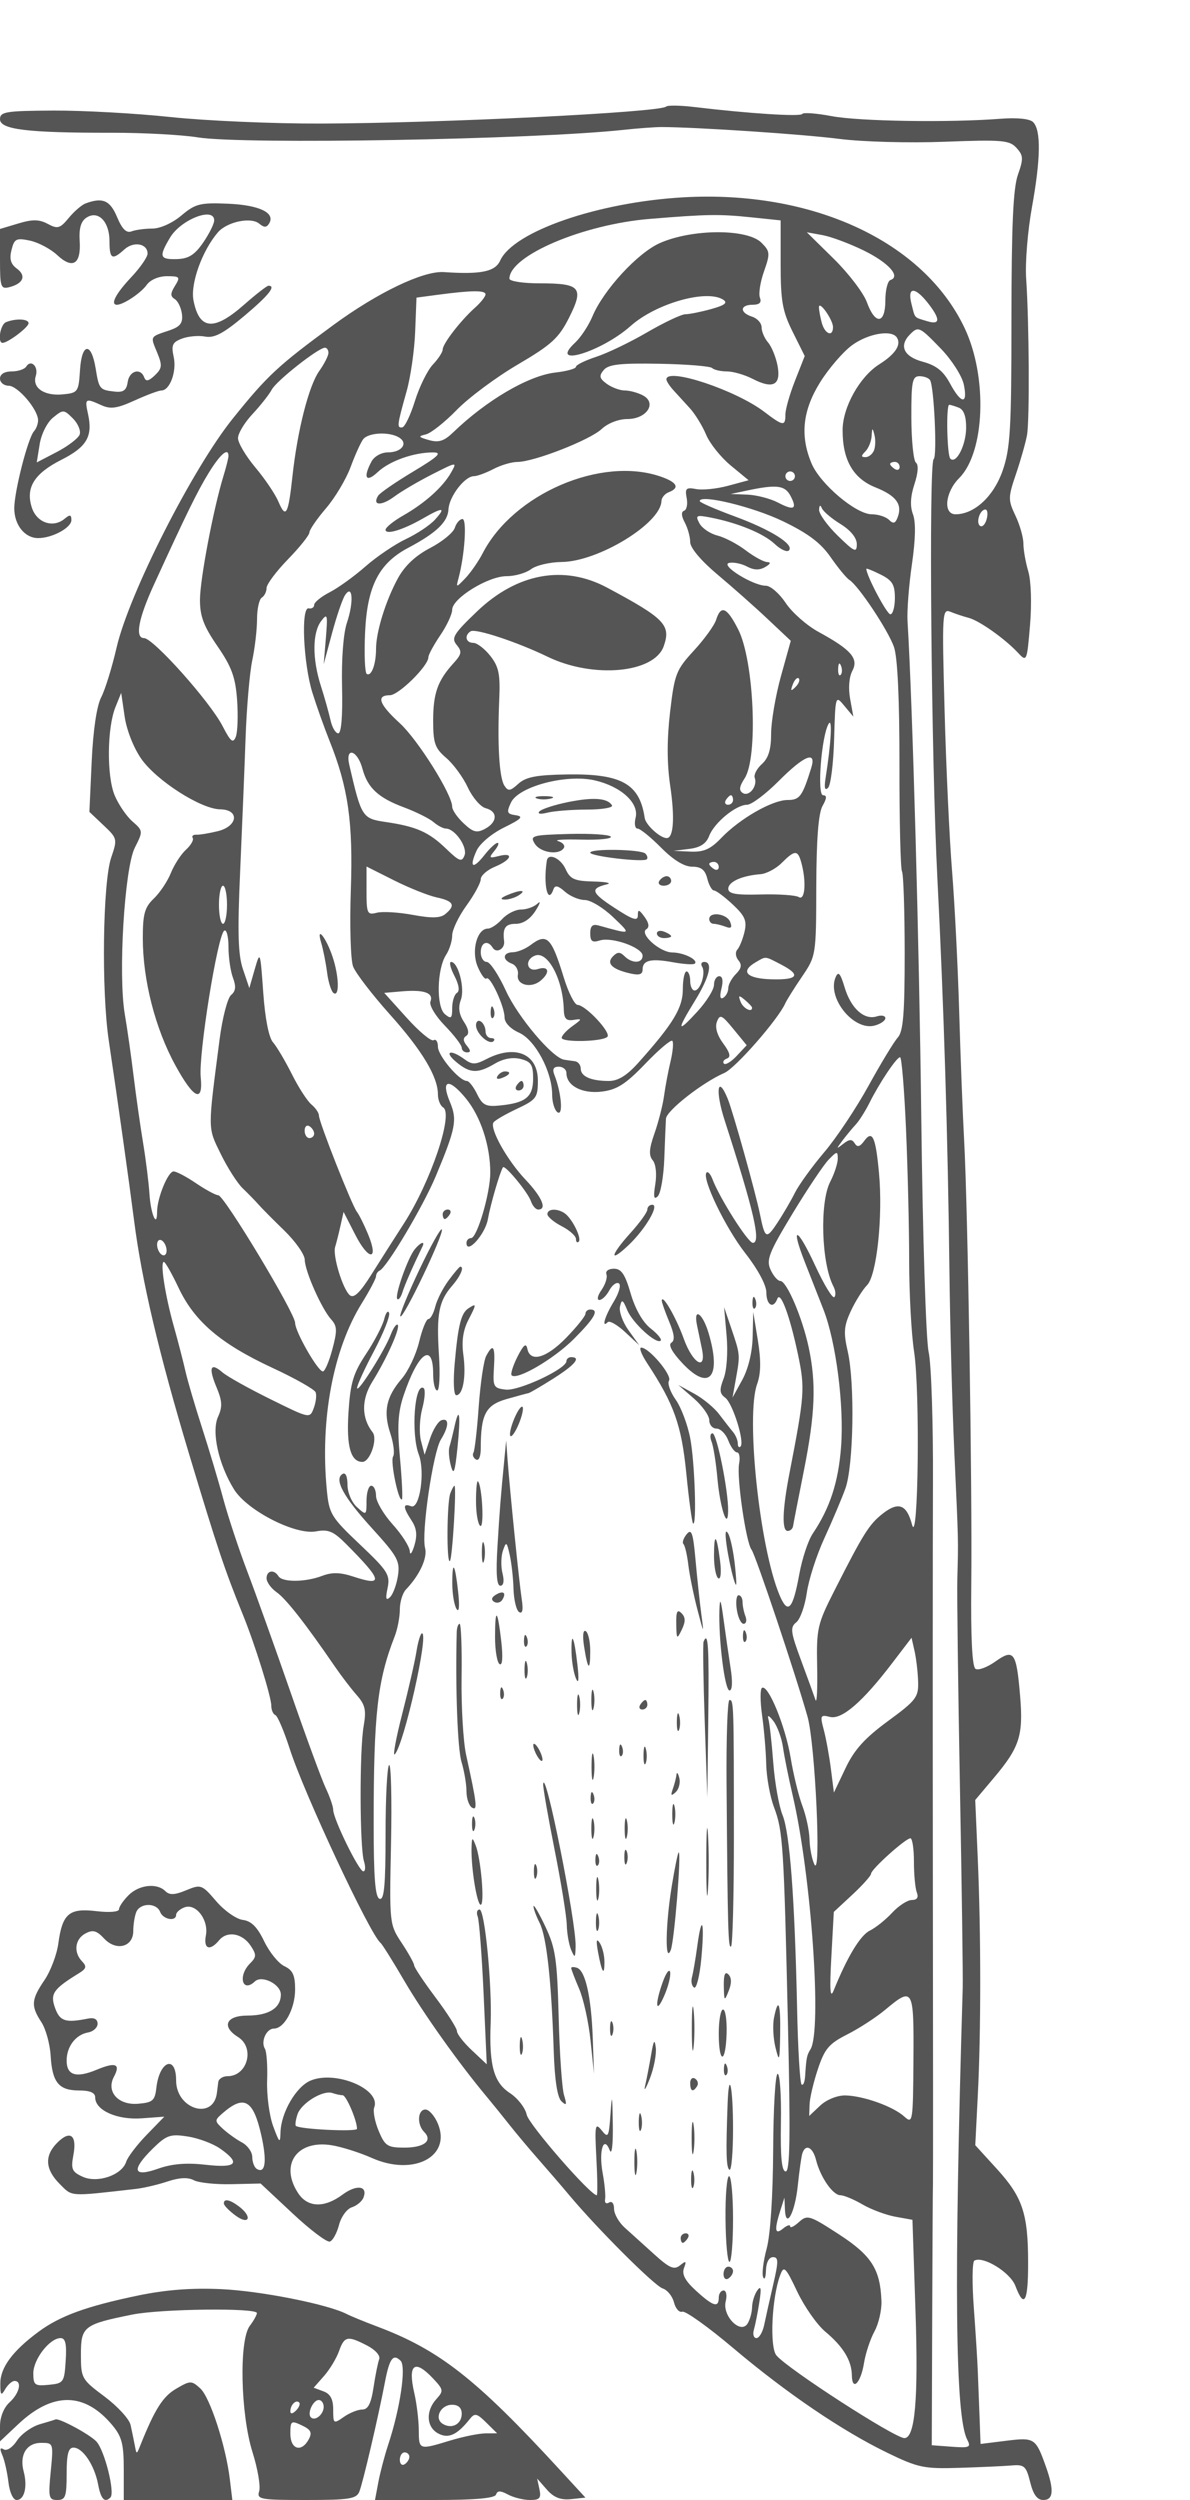 <svg xmlns="http://www.w3.org/2000/svg" version="1.0" width="250" height="525" viewBox="0 0 250 525" preserveAspectRatio="xMidYMid meet">
<g transform="translate(0,525) scale(0.01,-0.01)" fill="#555555" stroke="none">
<path d="M13995 50262 c-122 -122 -4741 -349 -7260 -357 -999 -3 -2416 59 -3150 137 -734 78 -1841 139 -2460 136 -1005 -5 -1125 -25 -1125 -182 0 -217 580 -287 2350 -284 660 1 1473 -43 1806 -97 949 -153 7059 -46 8944 158 303 33 663 59 800 59 747 -3 2966 -151 3725 -248 487 -63 1471 -90 2221 -61 1211 46 1363 33 1510 -130 144 -159 147 -226 29 -562 -100 -283 -135 -1065 -136 -3031 0 -2318 -24 -2717 -185 -3183 -188 -541 -593 -916 -989 -917 -266 0 -220 464 75 759 544 544 601 2128 114 3154 -863 1818 -3194 2899 -5914 2743 -1788 -103 -3563 -716 -3842 -1328 -106 -234 -405 -295 -1183 -242 -433 30 -1393 -430 -2325 -1114 -1157 -849 -1381 -1056 -2108 -1960 -848 -1053 -2183 -3684 -2443 -4812 -95 -412 -240 -883 -324 -1045 -94 -184 -169 -692 -199 -1350 l-48 -1055 297 -281 c290 -273 294 -290 162 -675 -178 -515 -209 -2792 -52 -3844 198 -1335 426 -2956 531 -3776 162 -1270 523 -2803 1161 -4924 587 -1951 746 -2426 1122 -3350 257 -630 601 -1733 601 -1924 0 -88 38 -174 85 -193 47 -18 182 -337 302 -709 298 -932 1688 -3901 1907 -4074 34 -27 260 -387 501 -800 400 -684 1141 -1726 1725 -2425 126 -152 343 -419 480 -593 138 -175 411 -501 608 -725 197 -224 490 -563 650 -755 603 -719 1791 -1904 1963 -1959 98 -31 205 -163 238 -293 33 -130 111 -218 175 -196 64 23 544 -320 1066 -761 1127 -951 2287 -1739 3248 -2205 638 -309 766 -336 1500 -313 441 14 937 36 1102 50 270 23 308 -12 392 -350 65 -262 148 -375 276 -375 214 0 230 206 55 700 -214 601 -240 618 -833 544 l-540 -67 -20 536 c-11 296 -28 728 -37 962 -8 234 -47 849 -85 1366 -38 517 -33 961 12 986 185 104 755 -247 862 -532 185 -488 268 -338 267 480 0 1038 -115 1383 -654 1975 l-456 500 53 1050 c68 1326 68 3393 -1 4975 l-53 1225 400 475 c533 634 612 883 543 1709 -78 925 -131 1000 -520 724 -170 -121 -358 -191 -417 -154 -70 43 -101 650 -89 1781 22 2050 -73 7908 -150 9315 -30 550 -77 1765 -104 2700 -27 935 -94 2263 -149 2950 -56 688 -127 2212 -158 3388 -55 2041 -50 2135 124 2064 100 -41 272 -98 382 -127 226 -59 763 -440 1040 -737 179 -193 185 -180 249 582 38 451 23 927 -36 1129 -57 192 -103 456 -103 585 0 130 -75 394 -167 587 -157 331 -156 384 13 880 98 290 202 656 230 813 56 317 45 2350 -18 3286 -23 330 32 1005 122 1500 184 1018 192 1618 24 1786 -71 70 -333 97 -684 70 -1081 -84 -2972 -54 -3548 55 -318 60 -596 81 -618 46 -38 -61 -1115 8 -2254 144 -302 37 -575 41 -605 11z m1790 -2326 l615 -64 0 -917 c0 -779 38 -991 253 -1424 l253 -508 -203 -515 c-112 -283 -203 -604 -203 -712 0 -253 -46 -247 -443 55 -601 459 -2057 941 -2057 682 0 -36 65 -137 145 -225 80 -87 237 -258 348 -381 111 -122 265 -373 342 -557 77 -184 309 -474 516 -645 l376 -310 -430 -116 c-237 -64 -540 -95 -673 -69 -210 40 -237 14 -198 -189 25 -129 0 -249 -55 -267 -64 -22 -58 -111 15 -247 63 -118 114 -303 114 -413 0 -119 229 -391 575 -681 316 -265 792 -686 1056 -936 l482 -454 -207 -744 c-113 -410 -206 -953 -206 -1206 0 -330 -55 -512 -193 -637 -107 -96 -175 -227 -151 -290 63 -173 -117 -402 -250 -320 -86 54 -76 134 37 308 287 437 199 2476 -135 3129 -237 466 -362 520 -463 202 -37 -118 -248 -409 -468 -648 -374 -406 -406 -490 -500 -1291 -67 -578 -66 -1081 3 -1548 99 -669 71 -1098 -73 -1098 -139 0 -442 277 -463 424 -105 716 -486 930 -1623 913 -651 -10 -872 -52 -1031 -196 -173 -157 -215 -162 -295 -37 -106 168 -147 857 -107 1797 24 542 -8 697 -187 925 -119 151 -280 274 -358 274 -158 0 -193 157 -55 243 104 64 978 -225 1615 -534 956 -463 2241 -347 2441 221 156 444 22 582 -1190 1230 -910 486 -1898 303 -2742 -509 -485 -465 -536 -551 -418 -694 116 -139 106 -195 -67 -385 -333 -366 -427 -631 -427 -1207 0 -473 37 -579 275 -782 151 -129 355 -408 453 -619 98 -211 267 -408 375 -436 258 -67 251 -292 -12 -433 -174 -93 -251 -73 -450 114 -133 124 -241 281 -241 349 0 258 -722 1408 -1102 1756 -435 397 -502 586 -208 586 185 0 810 616 810 799 0 51 113 258 250 461 138 202 250 444 250 536 0 238 754 704 1140 704 177 0 409 66 516 147 107 81 397 149 644 151 769 8 2083 810 2096 1280 2 71 72 154 154 186 236 90 177 207 -165 326 -1249 436 -3098 -358 -3744 -1607 -89 -173 -253 -408 -363 -524 -195 -203 -199 -203 -147 -9 131 483 183 1250 85 1250 -56 0 -129 -83 -161 -184 -32 -102 -266 -293 -520 -425 -309 -162 -533 -373 -679 -641 -256 -473 -456 -1121 -456 -1478 0 -321 -98 -585 -195 -525 -40 25 -56 418 -35 874 45 970 289 1447 905 1774 592 313 833 544 847 809 14 269 341 696 534 696 67 0 250 67 408 149 157 83 385 150 506 150 348 1 1525 461 1770 692 129 121 356 209 538 209 407 0 630 335 330 496 -107 57 -279 104 -382 104 -103 0 -273 63 -378 139 -156 114 -168 167 -65 290 99 119 343 147 1167 132 573 -10 1073 -51 1112 -90 39 -39 179 -71 310 -71 131 0 375 -71 542 -157 427 -221 598 -130 521 278 -35 181 -124 400 -199 487 -75 87 -136 230 -136 318 0 88 -90 189 -200 224 -264 84 -257 250 11 250 145 0 193 46 154 148 -32 82 7 331 86 554 132 375 128 419 -54 601 -297 297 -1455 293 -2133 -7 -469 -207 -1187 -988 -1418 -1540 -80 -191 -243 -439 -363 -551 -578 -537 546 -201 1165 349 531 473 1593 775 1943 554 104 -66 39 -118 -250 -198 -215 -60 -459 -109 -543 -109 -83 -1 -443 -171 -800 -378 -356 -208 -839 -440 -1073 -516 -234 -77 -425 -171 -425 -210 0 -39 -194 -93 -431 -120 -563 -63 -1450 -582 -2152 -1260 -187 -180 -301 -216 -504 -159 -226 64 -235 80 -68 119 107 25 399 256 650 514 250 257 827 687 1283 954 713 419 862 556 1079 987 315 628 239 718 -612 718 -364 0 -644 44 -643 100 7 483 1550 1139 2948 1253 1200 99 1464 103 2135 33z m2362 -697 c520 -255 782 -546 559 -620 -58 -20 -106 -212 -106 -427 0 -500 -213 -521 -388 -39 -70 194 -383 604 -695 911 l-567 558 327 -59 c180 -32 571 -178 870 -324z m-7947 -921 c0 -45 -101 -173 -225 -283 -301 -270 -675 -755 -675 -875 0 -54 -93 -197 -208 -318 -114 -122 -282 -465 -375 -762 -92 -298 -212 -547 -267 -555 -116 -15 -109 42 93 761 83 294 164 857 179 1250 l28 714 450 60 c708 94 1000 97 1000 8z m9293 -181 c268 -342 262 -468 -18 -381 -281 86 -247 48 -328 369 -88 353 73 358 346 12z m-1993 -506 c0 -216 -172 -148 -237 94 -33 124 -59 270 -58 325 2 149 295 -266 295 -419z m2269 -456 c226 -234 441 -571 479 -750 89 -427 -55 -414 -291 25 -140 259 -289 378 -573 454 -399 108 -504 336 -264 576 174 174 197 163 649 -305z m-925 234 c94 -151 -37 -348 -371 -559 -411 -259 -769 -900 -771 -1378 -3 -629 220 -1019 690 -1207 437 -175 571 -356 465 -632 -48 -127 -91 -139 -180 -50 -64 64 -227 117 -362 117 -332 0 -1086 637 -1267 1071 -243 580 -186 1111 182 1702 180 288 480 637 667 775 340 250 840 335 947 161z m-11944 -319 c0 -60 -87 -231 -193 -381 -219 -307 -458 -1244 -563 -2209 -87 -808 -139 -902 -293 -538 -67 159 -286 484 -487 722 -200 239 -364 516 -364 615 0 99 137 327 305 506 168 180 350 411 405 514 100 186 973 874 1115 879 41 1 75 -47 75 -108z m12639 -573 c85 -137 152 -1611 76 -1658 -106 -65 -51 -6289 78 -8809 134 -2623 221 -5450 253 -8250 13 -1127 59 -2837 103 -3800 88 -1929 85 -1809 63 -2650 -9 -330 16 -2310 55 -4400 39 -2090 65 -3980 58 -4200 -186 -6202 -158 -8996 94 -9481 85 -163 52 -178 -325 -150 l-419 31 9 2650 c5 1458 12 2740 16 2850 3 110 3 2945 -2 6300 -4 3355 -3 7137 2 8404 6 1267 -35 2507 -91 2756 -56 249 -125 2452 -154 4896 -44 3686 -183 8701 -289 10444 -14 219 28 759 92 1200 76 522 84 887 22 1050 -64 170 -54 373 31 633 77 233 89 409 32 450 -51 37 -95 461 -97 942 -2 763 20 875 170 875 95 0 195 -37 223 -83z m603 -578 c105 -40 157 -183 155 -425 -3 -365 -210 -768 -332 -646 -70 71 -92 1132 -23 1132 23 0 113 -27 200 -61z m-1780 -895 c-31 -79 -111 -144 -179 -144 -96 0 -96 27 -3 120 66 66 125 212 132 325 10 177 18 180 58 24 26 -99 22 -246 -8 -325z m-9974 266 c193 -123 48 -310 -240 -310 -136 0 -286 -84 -344 -193 -182 -339 -115 -452 130 -222 250 235 757 415 1165 414 199 0 111 -84 -420 -403 -369 -221 -700 -449 -735 -506 -129 -209 66 -220 337 -20 153 114 514 325 802 471 519 263 522 264 395 38 -171 -303 -546 -641 -1003 -902 -206 -117 -375 -254 -375 -302 0 -114 361 -5 781 235 427 246 495 240 259 -21 -104 -116 -380 -300 -612 -409 -232 -110 -614 -368 -850 -575 -235 -207 -574 -451 -753 -543 -179 -92 -325 -211 -325 -265 0 -53 -52 -86 -114 -72 -167 36 -114 -1161 78 -1775 86 -275 246 -725 356 -1000 396 -988 500 -1718 450 -3149 -25 -743 -4 -1461 48 -1598 52 -136 398 -587 768 -1001 682 -760 1014 -1313 1014 -1686 0 -112 49 -235 110 -272 221 -137 -265 -1571 -829 -2444 -195 -302 -503 -786 -684 -1074 -235 -373 -363 -496 -447 -426 -149 123 -366 835 -309 1015 23 74 73 270 110 435 l67 300 245 -479 c283 -554 501 -549 271 6 -85 205 -191 418 -235 473 -104 130 -799 1890 -799 2024 0 56 -71 160 -158 232 -87 73 -272 359 -411 638 -140 278 -318 579 -396 668 -88 100 -167 504 -205 1048 -62 871 -65 879 -178 488 l-114 -398 -134 396 c-103 305 -116 774 -59 2050 40 910 92 2172 114 2804 22 633 85 1366 140 1630 56 264 101 655 101 869 0 214 45 417 100 451 55 34 100 125 100 202 0 77 203 349 450 603 248 255 450 508 450 563 0 55 156 283 347 506 192 223 424 613 518 866 93 253 212 516 264 585 109 143 555 164 759 35z m-3588 -386 c0 -41 -48 -233 -107 -425 -213 -698 -490 -2160 -492 -2592 -1 -348 78 -557 368 -978 298 -433 377 -649 412 -1129 23 -327 11 -674 -27 -772 -58 -146 -107 -106 -277 222 -266 517 -1457 1850 -1652 1850 -194 0 -118 410 211 1127 686 1497 913 1960 1152 2348 241 391 412 536 412 349z m14100 -230 c0 -58 -45 -78 -100 -44 -55 34 -100 82 -100 106 0 24 45 44 100 44 55 0 100 -48 100 -106z m-2200 -194 c0 -55 -45 -100 -100 -100 -55 0 -100 45 -100 100 0 55 45 100 100 100 55 0 100 -45 100 -100z m-95 -409 c151 -283 79 -323 -265 -143 -160 83 -447 157 -640 165 l-350 13 350 74 c616 130 788 109 905 -109z m-165 -533 c536 -258 801 -457 1010 -758 156 -225 333 -440 395 -479 192 -123 813 -1056 936 -1408 76 -218 116 -1093 115 -2479 -2 -1178 23 -2183 53 -2233 31 -50 56 -819 57 -1709 0 -1280 -30 -1653 -146 -1781 -80 -89 -356 -544 -613 -1011 -257 -468 -677 -1098 -934 -1400 -256 -302 -532 -685 -614 -850 -82 -165 -250 -452 -373 -637 -227 -343 -256 -327 -360 187 -94 462 -565 2147 -677 2424 -215 525 -267 172 -66 -449 618 -1916 770 -2575 593 -2575 -102 0 -700 943 -849 1339 -40 104 -95 167 -123 138 -110 -110 392 -1155 813 -1694 264 -337 443 -671 443 -825 0 -267 148 -353 230 -133 65 176 262 -353 434 -1168 150 -713 141 -847 -181 -2507 -147 -761 -160 -1200 -35 -1200 54 0 104 45 113 100 8 55 110 579 227 1165 238 1195 263 1836 101 2592 -134 626 -462 1393 -596 1393 -53 0 -146 106 -205 237 -94 206 -34 358 460 1175 313 516 655 1027 760 1135 176 181 192 183 192 20 0 -97 -71 -315 -158 -483 -225 -435 -186 -1714 66 -2196 47 -89 56 -191 20 -227 -36 -36 -215 258 -398 653 -382 826 -535 879 -220 77 117 -298 292 -743 389 -991 265 -677 437 -2018 370 -2890 -57 -741 -234 -1280 -596 -1818 -95 -142 -222 -524 -281 -850 -137 -751 -241 -858 -419 -430 -415 998 -706 3750 -468 4419 81 225 85 495 17 919 l-98 600 -12 -525 c-7 -322 -92 -671 -217 -900 l-206 -375 72 400 c90 501 89 506 -96 1050 l-153 450 53 -600 c30 -346 4 -726 -62 -897 -93 -241 -87 -317 32 -404 158 -116 414 -933 322 -1026 -32 -31 -57 -2 -57 65 0 66 -45 175 -101 241 -56 67 -186 234 -290 371 -103 138 -339 332 -524 433 l-335 183 326 -283 c179 -156 325 -362 325 -458 -1 -96 68 -175 151 -175 84 0 196 -112 248 -250 52 -137 135 -250 184 -250 48 0 68 -107 43 -239 -54 -282 145 -1654 262 -1805 84 -108 921 -2604 1176 -3506 162 -571 293 -3421 143 -3100 -52 110 -97 345 -101 523 -4 178 -71 493 -149 700 -79 207 -190 664 -248 1015 -108 659 -472 1547 -602 1467 -40 -25 -39 -284 2 -575 41 -292 81 -755 87 -1030 7 -275 80 -680 163 -900 189 -499 208 -789 294 -4575 54 -2335 42 -3075 -47 -3075 -84 0 -113 295 -101 1025 10 564 -21 1025 -69 1025 -48 0 -90 -720 -94 -1600 -5 -965 -59 -1786 -136 -2069 -70 -258 -104 -528 -75 -600 29 -72 56 -7 60 144 5 164 64 275 147 275 118 0 118 -87 5 -575 -73 -316 -159 -699 -190 -850 -32 -151 -105 -275 -163 -275 -57 0 -81 79 -53 175 28 96 80 355 114 575 47 296 35 361 -43 250 -58 -82 -107 -240 -109 -350 -2 -110 -45 -266 -95 -346 -147 -231 -535 164 -459 467 32 126 12 229 -44 229 -56 0 -102 -67 -102 -150 0 -220 -117 -185 -477 144 -229 209 -302 345 -254 475 57 151 44 161 -82 59 -124 -101 -220 -60 -544 233 -216 196 -494 447 -618 558 -124 111 -225 290 -225 397 0 113 -45 168 -107 130 -58 -36 -95 -5 -81 69 14 74 -9 325 -52 556 -84 466 22 800 150 472 44 -111 71 126 64 557 -9 614 -18 653 -48 214 -34 -496 -49 -523 -187 -350 -136 168 -147 113 -110 -589 23 -426 26 -775 8 -775 -135 0 -1430 1487 -1472 1692 -30 142 -189 347 -355 455 -337 222 -436 582 -402 1464 31 808 -123 2389 -233 2389 -53 0 -71 -67 -39 -149 31 -83 87 -814 124 -1625 l66 -1476 -313 294 c-172 161 -313 342 -313 402 0 59 -202 377 -449 706 -247 329 -449 633 -450 675 -1 43 -118 254 -261 470 -259 391 -260 403 -225 2089 19 932 1 1674 -40 1649 -41 -26 -75 -678 -75 -1449 0 -1078 -29 -1393 -125 -1361 -93 31 -125 439 -125 1583 0 2297 78 2994 440 3924 61 154 110 410 110 567 0 158 57 346 126 419 291 304 459 668 404 876 -81 310 167 2011 333 2277 171 277 176 459 12 405 -69 -23 -177 -195 -240 -384 l-115 -342 -76 294 c-41 162 -29 466 27 677 56 211 69 405 27 430 -189 117 -266 -960 -100 -1396 137 -360 20 -1155 -161 -1086 -176 68 -174 -20 10 -301 107 -163 123 -306 59 -521 -49 -163 -93 -218 -97 -122 -5 96 -166 349 -359 562 -192 213 -350 483 -350 600 0 117 -45 213 -100 213 -55 0 -100 -142 -100 -315 0 -310 -4 -312 -200 -135 -113 102 -200 308 -200 471 0 176 -41 265 -104 226 -183 -112 17 -479 625 -1147 533 -586 586 -684 539 -991 -29 -188 -104 -391 -167 -450 -85 -81 -98 -31 -50 194 57 275 4 359 -581 913 -608 576 -648 642 -696 1147 -143 1480 133 2949 735 3919 164 265 299 520 299 566 0 47 34 100 75 119 152 67 915 1350 1180 1983 422 1011 455 1183 297 1560 -196 470 -25 511 331 79 314 -381 517 -996 517 -1565 0 -430 -277 -1374 -404 -1374 -53 0 -96 -45 -96 -101 0 -255 392 177 449 495 55 313 253 991 317 1093 40 61 525 -526 588 -712 33 -96 101 -175 153 -175 192 0 80 262 -269 630 -381 402 -753 1065 -671 1198 27 43 248 172 491 286 410 193 442 236 442 593 0 565 -478 765 -1082 452 -233 -120 -299 -120 -464 0 -293 215 -436 161 -168 -62 288 -240 450 -246 811 -33 178 105 372 140 540 98 220 -55 263 -122 263 -410 0 -388 -154 -513 -697 -567 -295 -30 -366 6 -480 240 -74 151 -170 275 -215 275 -159 0 -608 531 -608 720 0 105 -41 167 -91 136 -49 -31 -303 180 -563 469 l-474 525 375 32 c466 39 666 -33 596 -214 -30 -78 104 -302 302 -506 195 -201 355 -410 355 -464 0 -54 51 -98 112 -98 81 0 80 40 -5 141 -79 95 -83 162 -13 205 68 42 52 144 -47 295 -105 160 -125 302 -65 464 89 240 -55 795 -206 795 -45 0 -13 -132 71 -294 96 -186 115 -317 53 -356 -55 -34 -100 -177 -100 -318 0 -219 -22 -238 -153 -129 -185 153 -169 947 24 1244 71 109 129 293 129 410 0 117 135 399 300 627 165 228 300 477 300 553 0 76 135 195 300 263 350 145 405 308 75 223 -200 -51 -210 -39 -88 110 76 92 105 167 65 167 -40 0 -164 -115 -274 -255 -244 -311 -328 -265 -166 91 68 149 316 358 578 487 366 180 416 232 247 257 -187 27 -199 60 -102 267 159 336 1154 601 1753 467 555 -125 943 -477 865 -786 -31 -126 -13 -228 41 -228 54 0 276 -180 494 -400 257 -259 486 -400 652 -400 190 0 272 -65 319 -250 34 -137 98 -250 141 -250 43 0 220 -132 393 -293 259 -243 302 -343 248 -575 -37 -155 -105 -324 -152 -375 -46 -51 -36 -150 23 -222 79 -95 65 -172 -52 -289 -88 -88 -160 -222 -160 -297 0 -76 -47 -166 -104 -201 -67 -42 -81 26 -39 194 40 161 23 258 -46 258 -61 0 -111 -81 -111 -180 0 -100 -157 -353 -350 -563 -429 -468 -442 -409 -50 228 307 499 382 815 194 815 -58 0 -78 -45 -43 -101 80 -130 -36 -499 -158 -499 -51 0 -93 90 -93 200 0 110 -35 200 -77 200 -43 0 -78 -170 -78 -377 0 -387 -203 -723 -936 -1542 -239 -267 -424 -381 -617 -381 -377 0 -592 95 -592 261 0 76 -56 146 -125 154 -69 9 -170 23 -225 32 -249 42 -970 896 -1221 1446 -153 334 -334 607 -403 607 -69 0 -126 90 -126 200 0 212 146 269 251 98 78 -126 259 -25 240 135 -35 280 24 367 247 367 152 0 303 101 413 275 96 151 115 219 42 150 -73 -69 -230 -125 -348 -125 -117 0 -295 -90 -395 -200 -100 -110 -234 -200 -299 -200 -229 0 -355 -467 -216 -799 71 -167 153 -279 184 -249 74 74 381 -584 381 -818 0 -110 123 -239 302 -319 341 -151 698 -818 698 -1304 0 -164 52 -331 116 -371 119 -74 77 418 -68 785 -49 123 -21 175 91 175 89 0 161 -61 161 -135 0 -267 333 -440 747 -388 316 40 500 158 910 585 282 294 537 510 567 481 29 -29 13 -220 -35 -423 -49 -204 -111 -532 -138 -731 -27 -198 -118 -553 -201 -789 -114 -323 -123 -462 -38 -565 67 -80 89 -288 55 -502 -44 -270 -30 -336 52 -254 62 62 123 418 137 791 14 374 29 751 35 838 10 168 769 762 1226 960 236 102 1139 1135 1283 1467 28 63 184 313 348 554 296 437 298 448 301 1900 3 990 45 1534 131 1686 92 163 95 225 12 225 -131 0 -35 1242 116 1500 83 142 52 -410 -65 -1147 -31 -200 -14 -264 54 -196 56 56 113 517 127 1025 26 920 27 922 215 695 l189 -227 -68 374 c-41 223 -22 459 46 587 138 259 -22 444 -706 817 -247 134 -559 408 -692 608 -133 200 -321 364 -419 364 -272 0 -976 440 -768 480 93 18 261 -17 375 -78 142 -76 261 -79 380 -9 110 63 125 102 42 104 -72 2 -275 112 -450 245 -175 133 -443 274 -596 312 -152 38 -322 153 -377 255 -91 169 -69 181 228 124 574 -112 1114 -333 1349 -553 125 -118 260 -181 301 -140 123 123 -380 438 -1148 720 -399 147 -725 290 -725 317 0 151 1112 -117 1740 -419z m1217 -62 c216 -134 343 -291 343 -424 0 -187 -48 -165 -400 178 -220 215 -396 460 -392 545 5 98 26 110 57 34 27 -67 203 -217 392 -333z m3072 105 c-28 -109 -90 -175 -136 -147 -98 61 -9 346 108 346 44 0 57 -89 28 -199z m-1929 -1658 c0 -189 -43 -343 -95 -343 -74 0 -505 815 -505 955 0 16 135 -38 300 -120 246 -123 300 -211 300 -492z m-11511 -519 c-76 -223 -117 -766 -103 -1349 14 -614 -15 -975 -80 -975 -56 0 -129 124 -162 275 -34 151 -124 474 -202 718 -183 569 -181 1117 4 1363 132 176 141 143 100 -356 l-46 -550 175 650 c96 358 219 718 273 800 161 248 188 -138 41 -576z m10371 -1097 c-33 -33 -56 26 -52 131 5 117 28 141 60 61 29 -72 26 -159 -8 -192z m-948 -254 c-98 -98 -110 -86 -56 56 38 99 94 154 125 124 30 -31 0 -112 -69 -180z m-13743 -1510 c323 -459 1252 -1053 1656 -1059 413 -6 375 -354 -50 -459 -179 -44 -381 -77 -449 -74 -68 4 -103 -27 -77 -69 25 -41 -39 -152 -142 -246 -104 -94 -246 -313 -317 -488 -70 -175 -232 -417 -359 -538 -192 -183 -231 -323 -231 -830 0 -879 260 -1897 683 -2670 386 -707 589 -802 534 -251 -49 480 355 2992 495 3078 48 30 88 -125 88 -345 0 -219 43 -511 95 -648 68 -181 57 -279 -41 -360 -74 -62 -183 -482 -241 -933 -251 -1932 -252 -1839 25 -2405 141 -289 349 -614 461 -721 112 -107 259 -258 327 -335 68 -78 315 -327 549 -554 234 -228 426 -502 427 -610 3 -239 354 -1032 557 -1256 125 -138 128 -235 23 -626 -68 -255 -157 -464 -199 -464 -105 0 -583 835 -583 1019 0 204 -1492 2681 -1614 2681 -53 0 -262 113 -465 250 -202 138 -415 250 -474 250 -118 0 -347 -560 -347 -849 0 -358 -133 -46 -160 374 -15 234 -75 718 -134 1075 -59 358 -149 988 -199 1400 -50 413 -133 998 -185 1300 -142 831 -7 3069 211 3500 175 345 174 353 -53 552 -126 111 -294 358 -373 550 -167 407 -157 1414 18 1848 l121 300 72 -494 c41 -287 189 -662 351 -893z m4645 -205 c107 -401 331 -610 866 -810 258 -96 541 -237 628 -312 87 -75 203 -136 259 -136 189 0 459 -388 392 -563 -57 -147 -109 -128 -387 140 -365 352 -626 467 -1276 562 -486 72 -505 102 -758 1199 -89 388 171 312 276 -80z m9429 17 c-187 -602 -241 -675 -498 -675 -320 0 -1003 -391 -1392 -797 -227 -237 -369 -299 -647 -287 l-356 16 330 41 c231 28 356 110 418 271 105 278 565 656 797 656 92 0 390 223 661 495 541 543 802 649 687 280z m-1643 -675 c0 -55 -48 -100 -106 -100 -58 0 -78 45 -44 100 34 55 82 100 106 100 24 0 44 -45 44 -100z m1437 -1325 c106 -395 75 -794 -55 -714 -65 41 -425 65 -800 55 -525 -14 -682 14 -682 121 0 146 288 275 677 305 125 10 326 116 447 238 277 276 338 276 413 -5z m-1737 -81 c0 -58 -45 -78 -100 -44 -55 34 -100 82 -100 106 0 24 45 44 100 44 55 0 100 -48 100 -106z m-5925 -640 c355 -76 402 -166 182 -348 -105 -88 -286 -92 -687 -18 -299 55 -639 75 -757 44 -197 -51 -213 -17 -213 458 l0 513 575 -289 c316 -159 721 -321 900 -360z m-4406 -154 c0 -220 -38 -400 -84 -400 -47 0 -85 180 -85 400 0 220 38 400 85 400 46 0 84 -180 84 -400z m11636 -1253 c432 -223 362 -329 -205 -312 -518 16 -655 165 -325 357 223 130 186 133 530 -45z m-605 -909 c0 -112 -188 -14 -242 126 -52 137 -38 144 90 38 83 -70 152 -143 152 -164z m-324 -1013 c-115 -123 -236 -196 -268 -161 -32 35 -3 83 64 107 87 31 64 124 -79 317 -128 174 -176 340 -131 457 62 162 102 144 347 -156 l278 -339 -211 -225z m3558 -1541 c36 -834 66 -2074 66 -2756 0 -682 46 -1541 103 -1909 128 -829 89 -4134 -43 -3635 -113 425 -286 489 -619 227 -282 -222 -406 -420 -1010 -1611 -360 -708 -380 -798 -364 -1600 9 -467 -6 -782 -34 -700 -28 83 -164 456 -303 831 -222 599 -234 695 -102 800 83 65 182 343 221 617 39 275 205 792 370 1150 165 359 363 827 441 1042 172 474 202 2217 49 2882 -91 396 -80 532 66 847 96 206 250 451 341 543 204 208 335 1446 250 2357 -70 759 -139 907 -310 672 -92 -125 -145 -139 -200 -51 -57 92 -112 90 -240 -10 -152 -119 -153 -113 -16 70 83 109 207 260 277 334 70 74 199 277 286 450 213 427 573 964 646 965 33 1 89 -681 125 -1515z m-12434 -90 c0 -52 -45 -94 -100 -94 -55 0 -100 70 -100 156 0 86 45 128 100 94 55 -34 100 -104 100 -156z m-3100 -2456 c0 -82 -45 -122 -100 -88 -55 34 -100 129 -100 212 0 82 45 122 100 88 55 -34 100 -129 100 -212z m253 -785 c333 -704 882 -1172 1966 -1676 479 -222 889 -454 912 -515 24 -62 6 -212 -40 -333 -82 -221 -85 -220 -911 189 -457 225 -909 478 -1006 562 -253 219 -299 104 -126 -311 122 -290 128 -412 33 -621 -142 -312 9 -996 335 -1524 275 -445 1288 -964 1723 -883 259 48 366 3 634 -267 764 -767 792 -893 152 -683 -276 91 -449 95 -657 16 -353 -135 -837 -138 -918 -7 -92 149 -250 121 -250 -44 0 -80 96 -212 213 -294 196 -137 611 -667 1224 -1562 132 -192 337 -461 456 -596 180 -204 205 -316 147 -650 -89 -504 -84 -2559 7 -2843 36 -116 30 -210 -15 -209 -94 3 -632 1103 -632 1292 0 69 -70 272 -155 452 -85 179 -418 1086 -740 2015 -323 929 -732 2072 -910 2539 -178 468 -404 1153 -504 1522 -99 370 -301 1045 -448 1500 -147 456 -303 986 -346 1178 -43 193 -153 620 -246 950 -183 653 -291 1350 -208 1350 28 0 168 -246 310 -547z m15535 -8263 c11 -331 -38 -396 -635 -834 -487 -358 -707 -601 -890 -988 l-244 -512 -63 497 c-35 273 -102 643 -150 822 -81 300 -71 320 129 270 251 -63 688 315 1315 1138 l400 524 63 -278 c35 -154 69 -441 75 -639z m-2839 -1382 c28 -197 120 -652 204 -1012 391 -1678 619 -4940 373 -5333 -76 -121 -87 -178 -111 -555 -8 -133 -42 -214 -76 -180 -33 33 -76 749 -93 1591 -50 2319 -153 3695 -306 4065 -75 184 -163 679 -195 1100 -32 421 -78 834 -102 916 -27 94 12 78 105 -42 82 -106 173 -354 201 -550z m2751 -2400 c0 -270 27 -563 61 -650 40 -105 5 -158 -105 -158 -91 0 -277 -120 -413 -267 -136 -147 -347 -316 -470 -376 -200 -99 -475 -553 -759 -1257 -74 -183 -87 5 -49 700 l52 950 392 364 c215 200 391 397 391 439 0 91 718 737 825 743 41 2 75 -217 75 -488z m-10 -4165 c-9 -1311 -15 -1351 -193 -1190 -236 213 -863 437 -1241 443 -168 2 -392 -89 -525 -213 l-231 -218 8 243 c4 133 83 467 175 742 142 427 233 533 614 726 246 124 606 357 800 519 587 489 603 460 593 -1052z m-2046 -2103 c90 -361 353 -740 512 -740 73 0 281 -87 463 -193 182 -106 493 -222 690 -258 l360 -65 64 -1918 c62 -1850 -9 -2666 -233 -2666 -203 0 -2455 1454 -2689 1737 -146 175 -96 1219 80 1686 77 206 110 174 359 -350 151 -317 416 -694 587 -837 376 -314 555 -606 559 -917 6 -348 188 -164 256 260 33 204 132 502 220 663 87 160 153 446 146 635 -25 670 -207 956 -895 1403 -617 401 -663 415 -838 257 -102 -93 -185 -133 -185 -90 0 43 -67 21 -150 -47 -173 -143 -187 -28 -50 400 l80 250 10 -245 c18 -435 212 -76 271 503 31 298 73 598 94 667 65 211 220 139 289 -135z"/>
<path d="M6748 32700 c41 -137 97 -419 124 -626 27 -206 89 -400 139 -431 125 -77 111 361 -25 767 -136 407 -352 670 -238 290z"/>
<path d="M11273 35734 c68 -27 203 -29 300 -3 97 25 42 47 -123 50 -165 2 -245 -19 -177 -47z"/>
<path d="M11932 35656 c-285 -58 -555 -146 -600 -196 -48 -52 23 -63 168 -26 138 35 511 64 831 65 319 0 556 41 526 89 -95 154 -393 176 -925 68z"/>
<path d="M11235 34782 c119 -191 512 -248 610 -90 32 51 -22 116 -119 144 -97 28 124 42 490 32 366 -10 643 18 616 62 -27 44 -423 69 -880 57 -776 -22 -823 -35 -717 -205z"/>
<path d="M12400 34594 c0 -76 1121 -207 1188 -139 25 25 12 78 -29 119 -91 92 -1159 110 -1159 20z"/>
<path d="M11488 34425 c-79 -506 21 -939 139 -600 32 92 97 78 241 -50 109 -96 296 -175 416 -175 121 0 387 -160 592 -356 397 -378 402 -375 -301 -179 -127 35 -175 -10 -175 -165 0 -168 43 -200 200 -150 254 81 900 -149 900 -320 0 -163 -221 -169 -380 -10 -93 93 -147 93 -240 0 -148 -148 -30 -271 345 -359 202 -48 275 -27 275 79 0 197 174 238 647 151 222 -40 424 -53 450 -27 79 78 -233 233 -472 234 -264 2 -701 394 -545 489 67 42 54 131 -39 258 -117 160 -141 165 -141 32 0 -128 -103 -95 -487 156 -495 321 -523 409 -163 496 110 26 -15 53 -277 59 -406 10 -494 49 -591 262 -106 231 -367 347 -394 175z"/>
<path d="M13850 34000 c-34 -55 8 -100 94 -100 86 0 156 45 156 100 0 55 -42 100 -94 100 -52 0 -122 -45 -156 -100z"/>
<path d="M10650 33700 c-132 -57 -149 -88 -50 -91 83 -3 218 38 300 91 183 118 25 118 -250 0z"/>
<path d="M14900 33200 c0 -55 41 -100 92 -100 50 0 163 -28 251 -61 117 -45 143 -18 97 100 -66 174 -440 226 -440 61z"/>
<path d="M13800 32897 c0 -53 68 -97 150 -97 82 0 150 18 150 39 0 22 -68 66 -150 97 -82 32 -150 14 -150 -39z"/>
<path d="M11144 32653 c-107 -81 -273 -148 -369 -150 -216 -4 -230 -161 -20 -241 85 -33 141 -137 125 -232 -37 -212 272 -294 475 -126 210 175 178 320 -55 246 -233 -74 -290 194 -59 283 266 102 586 -499 603 -1133 5 -192 52 -243 206 -218 185 29 183 19 -25 -131 -124 -89 -225 -200 -225 -245 0 -101 857 -83 960 21 86 86 -456 666 -626 670 -63 2 -194 262 -291 578 -259 846 -354 939 -699 678z"/>
<path d="M17555 31978 c-186 -433 380 -1133 820 -1015 124 33 225 103 225 155 0 53 -81 70 -180 38 -265 -84 -543 167 -675 607 -90 300 -133 349 -190 215z"/>
<path d="M10308 31258 c-4 -105 19 -164 52 -131 34 33 37 120 8 192 -32 80 -55 56 -60 -61z"/>
<path d="M10000 30968 c0 -172 278 -423 369 -332 35 35 12 64 -52 64 -64 0 -117 65 -117 144 0 79 -45 172 -100 206 -55 34 -100 -3 -100 -82z"/>
<path d="M10451 29901 c-35 -57 5 -73 94 -39 173 66 205 138 61 138 -52 0 -122 -44 -155 -99z"/>
<path d="M10850 29700 c-34 -55 -14 -100 44 -100 58 0 106 45 106 100 0 55 -20 100 -44 100 -24 0 -72 -45 -106 -100z"/>
<path d="M13600 27100 c0 -55 -157 -274 -350 -487 -433 -479 -461 -656 -41 -257 352 335 650 844 494 844 -57 0 -103 -45 -103 -100z"/>
<path d="M9300 27000 c0 -55 20 -100 44 -100 24 0 72 45 106 100 34 55 14 100 -44 100 -58 0 -106 -45 -106 -100z"/>
<path d="M11500 27003 c0 -54 135 -168 300 -253 165 -85 300 -206 300 -269 0 -63 26 -88 58 -56 70 69 -142 494 -298 598 -157 106 -360 94 -360 -20z"/>
<path d="M8808 25832 c-243 -512 -422 -951 -397 -976 61 -61 914 1723 872 1825 -18 45 -232 -337 -475 -849z"/>
<path d="M8714 26266 c-146 -176 -430 -984 -367 -1046 26 -27 75 37 107 141 48 155 211 527 422 964 59 122 -43 86 -162 -59z"/>
<path d="M9423 25610 c-118 -159 -244 -407 -279 -550 -36 -143 -101 -260 -145 -260 -43 0 -131 -216 -194 -481 -64 -264 -227 -610 -363 -769 -329 -383 -394 -689 -243 -1148 69 -209 96 -429 59 -489 -63 -102 119 -973 187 -898 18 19 -1 415 -43 880 -59 654 -41 949 77 1300 305 905 621 1134 621 449 0 -189 38 -344 85 -344 47 0 64 334 37 743 -55 862 -4 1132 275 1454 179 206 263 403 172 403 -17 0 -128 -130 -246 -290z"/>
<path d="M12740 25740 c25 -64 -22 -212 -103 -329 -82 -116 -102 -211 -46 -211 56 0 151 91 210 203 60 111 150 177 200 146 51 -31 3 -201 -104 -378 -190 -311 -268 -575 -129 -436 38 37 202 -57 365 -209 l297 -276 -225 313 c-123 172 -205 397 -180 500 37 160 59 150 152 -75 112 -271 615 -729 704 -641 27 28 -69 144 -215 258 -163 128 -323 409 -416 730 -118 407 -196 522 -353 522 -113 0 -182 -51 -157 -117z"/>
<path d="M15808 25158 c-4 -105 19 -164 52 -131 34 33 37 120 8 192 -32 80 -55 56 -60 -61z"/>
<path d="M13903 25187 c-2 -34 68 -232 154 -439 112 -267 125 -397 47 -445 -70 -44 16 -202 236 -435 563 -597 824 -288 544 645 -123 411 -319 542 -242 162 25 -124 72 -349 104 -500 101 -480 -192 -316 -382 214 -160 445 -453 952 -461 798z"/>
<path d="M9838 25023 c-151 -100 -215 -354 -285 -1148 -35 -388 -21 -675 32 -675 142 0 212 395 149 852 -39 283 -5 515 107 731 174 336 174 357 -3 240z"/>
<path d="M8071 24797 c-35 -138 -207 -468 -383 -733 -267 -404 -327 -603 -367 -1222 -46 -715 46 -1042 293 -1042 160 0 325 481 214 622 -236 300 -238 688 -7 1060 307 493 594 1136 534 1197 -27 27 -93 -66 -146 -206 -129 -339 -705 -1251 -707 -1120 -1 57 159 407 356 777 196 371 339 729 317 796 -23 67 -70 9 -104 -129z"/>
<path d="M12300 24912 c0 -48 -180 -273 -400 -500 -420 -433 -761 -531 -821 -237 -26 130 -79 87 -208 -166 -94 -188 -150 -364 -122 -391 110 -110 886 343 1305 762 441 441 541 620 346 620 -55 0 -100 -40 -100 -88z"/>
<path d="M10214 24025 c-52 -96 -122 -575 -157 -1064 -34 -489 -85 -925 -111 -968 -27 -44 -4 -107 52 -142 60 -37 102 57 102 231 0 714 102 910 537 1036 227 65 436 121 463 125 28 4 264 142 525 307 454 287 590 450 375 450 -55 0 -100 -38 -100 -84 0 -162 -999 -629 -1276 -598 -256 30 -272 60 -247 457 29 458 -16 526 -163 250z"/>
<path d="M13594 23875 c568 -864 722 -1297 824 -2313 55 -557 119 -1031 141 -1054 82 -84 38 1281 -58 1786 -54 287 -192 653 -306 813 -114 161 -177 341 -140 400 69 112 -420 693 -584 693 -50 0 6 -146 123 -325z"/>
<path d="M10800 22700 c-70 -169 -104 -329 -77 -356 28 -28 107 87 177 256 70 169 104 329 77 356 -28 28 -107 -87 -177 -256z"/>
<path d="M9547 22537 c-35 -158 -82 -347 -105 -420 -23 -73 -9 -253 31 -400 57 -213 85 -134 138 383 71 694 39 907 -64 437z"/>
<path d="M14949 22225 c38 -96 94 -445 123 -775 56 -621 219 -1112 225 -677 6 420 -238 1627 -328 1627 -50 0 -59 -79 -20 -175z"/>
<path d="M10600 21900 c-83 -853 -102 -1098 -149 -1875 -35 -566 -16 -825 60 -825 69 0 86 97 46 259 -36 142 -32 355 8 475 69 200 79 194 143 -84 37 -165 74 -489 80 -719 7 -231 60 -449 118 -485 71 -44 89 47 55 269 -54 355 -248 2261 -298 2935 l-29 400 -34 -350z"/>
<path d="M10000 20973 c0 -254 41 -486 90 -517 86 -53 39 847 -49 936 -23 23 -41 -166 -41 -419z"/>
<path d="M9461 21142 c-74 -193 -82 -1496 -9 -1423 52 51 143 1581 95 1581 -14 0 -53 -71 -86 -158z"/>
<path d="M14426 20282 c-68 -83 -99 -176 -68 -207 32 -31 78 -230 103 -441 25 -211 111 -631 190 -934 136 -521 140 -526 83 -100 -33 248 -88 761 -122 1141 -51 570 -84 665 -186 541z"/>
<path d="M15265 20050 c31 -220 96 -535 145 -700 66 -225 75 -163 33 245 -30 299 -95 614 -145 700 -58 101 -70 15 -33 -245z"/>
<path d="M10123 19900 c0 -192 21 -271 46 -175 25 96 25 254 0 350 -25 96 -46 18 -46 -175z"/>
<path d="M15000 19823 c0 -226 41 -436 90 -467 52 -32 68 126 37 369 -72 563 -127 605 -127 98z"/>
<path d="M9502 19242 c0 -216 41 -454 89 -530 53 -85 67 51 35 350 -66 609 -126 697 -124 180z"/>
<path d="M10411 19007 c-86 -53 -96 -105 -29 -146 57 -35 134 -16 171 44 92 149 19 201 -142 102z"/>
<path d="M15114 18700 c-22 -622 112 -1700 212 -1700 59 0 68 184 22 475 -40 261 -107 723 -148 1025 -55 412 -77 462 -86 200z"/>
<path d="M15479 18700 c24 -165 88 -300 143 -300 55 0 72 71 39 158 -34 87 -61 222 -61 300 0 78 -37 142 -83 142 -45 0 -63 -135 -38 -300z"/>
<path d="M14207 18395 c6 -324 13 -331 117 -117 81 169 79 259 -7 345 -89 89 -115 35 -110 -228z"/>
<path d="M10400 18123 c0 -281 43 -538 96 -570 59 -37 72 143 36 469 -79 694 -132 735 -132 101z"/>
<path d="M9595 18225 c-30 -1163 17 -2445 100 -2724 58 -192 105 -471 105 -619 0 -149 52 -302 116 -342 121 -74 104 75 -124 1110 -60 275 -103 1006 -95 1625 9 619 -10 1125 -41 1125 -31 0 -58 -79 -61 -175z"/>
<path d="M12270 17927 c78 -502 130 -542 130 -100 0 199 -42 387 -94 419 -56 35 -71 -94 -36 -319z"/>
<path d="M15608 18158 c-4 -105 19 -164 52 -131 34 33 37 120 8 192 -32 80 -55 56 -60 -61z"/>
<path d="M8750 17825 c-32 -206 -167 -798 -300 -1316 -133 -518 -203 -900 -156 -850 193 204 719 2541 572 2541 -31 0 -83 -169 -116 -375z"/>
<path d="M11008 18058 c-4 -105 19 -164 52 -131 34 33 37 120 8 192 -32 80 -55 56 -60 -61z"/>
<path d="M12007 17792 c4 -188 46 -432 94 -542 55 -129 66 -22 29 300 -69 595 -133 720 -123 242z"/>
<path d="M14781 18025 c-17 -41 -6 -795 24 -1675 l55 -1600 20 1675 c18 1508 -2 1835 -99 1600z"/>
<path d="M11019 17450 c-2 -165 19 -245 47 -177 27 68 29 203 3 300 -25 97 -47 42 -50 -123z"/>
<path d="M10508 16958 c-4 -105 19 -164 52 -131 34 33 37 120 8 192 -32 80 -55 56 -60 -61z"/>
<path d="M12423 16800 c0 -192 21 -271 46 -175 25 96 25 254 0 350 -25 96 -46 18 -46 -175z"/>
<path d="M12123 16700 c0 -192 21 -271 46 -175 25 96 25 254 0 350 -25 96 -46 18 -46 -175z"/>
<path d="M13450 16700 c-34 -55 -14 -100 44 -100 58 0 106 45 106 100 0 55 -20 100 -44 100 -24 0 -72 -45 -106 -100z"/>
<path d="M15264 15025 c23 -3063 34 -3460 95 -3399 33 32 59 1064 59 2291 -1 2820 -3 2883 -93 2883 -41 0 -69 -799 -61 -1775z"/>
<path d="M14219 16350 c-2 -165 19 -245 47 -177 27 68 29 203 3 300 -25 97 -47 42 -50 -123z"/>
<path d="M11203 15850 c0 -55 44 -168 97 -250 53 -82 97 -105 97 -50 0 55 -44 168 -97 250 -53 82 -97 105 -97 50z"/>
<path d="M13008 15758 c-4 -105 19 -164 52 -131 34 33 37 120 8 192 -32 80 -55 56 -60 -61z"/>
<path d="M13519 15650 c-2 -165 19 -245 47 -177 27 68 29 203 3 300 -25 97 -47 42 -50 -123z"/>
<path d="M12427 15400 c0 -247 20 -349 44 -225 23 124 23 326 0 450 -24 124 -44 23 -44 -225z"/>
<path d="M14212 15233 c-7 -64 -41 -199 -77 -300 -50 -142 -37 -157 60 -69 68 63 102 198 76 300 -26 102 -53 133 -59 69z"/>
<path d="M11411 15033 c-6 -64 102 -682 239 -1373 138 -691 253 -1404 257 -1583 4 -180 46 -417 93 -527 76 -177 87 -169 93 75 13 513 -645 3802 -682 3408z"/>
<path d="M12408 14758 c-4 -105 19 -164 52 -131 34 33 37 120 8 192 -32 80 -55 56 -60 -61z"/>
<path d="M14123 14400 c0 -193 21 -271 46 -175 25 96 25 254 0 350 -25 96 -46 18 -46 -175z"/>
<path d="M14838 13400 c0 -632 16 -891 36 -575 20 316 20 834 0 1150 -20 316 -36 57 -36 -575z"/>
<path d="M9916 14200 c0 -137 22 -194 50 -125 28 69 28 181 0 250 -28 69 -50 13 -50 -125z"/>
<path d="M12423 14100 c0 -193 21 -271 46 -175 25 96 25 254 0 350 -25 96 -46 18 -46 -175z"/>
<path d="M13123 14100 c0 -193 21 -271 46 -175 25 96 25 254 0 350 -25 96 -46 18 -46 -175z"/>
<path d="M9906 13689 c-10 -419 115 -1189 193 -1189 87 0 5 972 -107 1250 -70 178 -80 171 -86 -61z"/>
<path d="M13116 13500 c0 -137 22 -194 50 -125 28 69 28 181 0 250 -28 69 -50 13 -50 -125z"/>
<path d="M12508 13458 c-4 -105 19 -164 52 -131 34 33 37 120 8 192 -32 80 -55 56 -60 -61z"/>
<path d="M14115 12906 c-134 -808 -148 -1672 -23 -1356 75 191 226 2050 166 2050 -16 0 -80 -312 -143 -694z"/>
<path d="M11216 13200 c0 -137 22 -194 50 -125 28 69 28 181 0 250 -28 69 -50 13 -50 -125z"/>
<path d="M12525 12850 c-1 -220 19 -322 44 -226 25 95 26 275 2 400 -24 124 -45 46 -46 -174z"/>
<path d="M11208 12470 c-4 -44 53 -201 128 -350 147 -290 249 -1214 297 -2697 20 -604 76 -969 162 -1050 108 -101 118 -78 55 127 -43 138 -94 875 -113 1638 -32 1218 -66 1452 -278 1900 -133 282 -246 476 -251 432z"/>
<path d="M12519 12150 c-2 -165 19 -245 47 -177 27 68 29 203 3 300 -25 97 -47 42 -50 -123z"/>
<path d="M14649 11634 c-36 -266 -86 -559 -111 -651 -26 -91 -6 -191 44 -222 49 -30 118 244 152 611 72 778 11 968 -85 262z"/>
<path d="M12565 11500 c79 -431 136 -513 133 -192 0 133 -45 310 -99 392 -70 106 -80 46 -34 -200z"/>
<path d="M12000 11171 c0 -26 75 -221 166 -434 92 -213 200 -702 240 -1087 l73 -700 -26 750 c-31 865 -155 1417 -331 1476 -67 22 -122 20 -122 -5z"/>
<path d="M13925 10882 c-174 -483 -149 -706 32 -287 83 189 137 410 122 489 -16 80 -85 -11 -154 -202z"/>
<path d="M15206 10795 c6 -324 13 -330 103 -103 64 160 62 277 -6 345 -71 71 -101 -5 -97 -242z"/>
<path d="M14534 9900 c0 -412 17 -581 39 -375 21 206 21 544 0 750 -22 206 -39 38 -39 -375z"/>
<path d="M16260 10125 c-30 -151 -16 -432 32 -625 79 -317 88 -291 98 275 11 666 -39 800 -130 350z"/>
<path d="M15100 9800 c0 -651 145 -651 165 0 8 275 -25 500 -75 500 -49 0 -90 -225 -90 -500z"/>
<path d="M12816 9900 c0 -137 22 -194 50 -125 28 69 28 181 0 250 -28 69 -50 13 -50 -125z"/>
<path d="M10919 9550 c-2 -165 19 -245 47 -177 27 68 29 203 3 300 -25 97 -47 42 -50 -123z"/>
<path d="M13679 9350 c-38 -220 -94 -512 -126 -650 -31 -137 13 -70 99 150 86 220 142 513 125 650 -23 192 -46 157 -98 -150z"/>
<path d="M15208 9058 c-4 -105 19 -164 52 -131 34 33 37 120 8 192 -32 80 -55 56 -60 -61z"/>
<path d="M14500 8756 c0 -176 60 -202 146 -63 31 51 12 121 -44 156 -56 35 -102 -7 -102 -93z"/>
<path d="M15286 8325 c-38 -1034 -30 -1348 39 -1390 41 -26 75 361 75 859 0 882 -86 1282 -114 531z"/>
<path d="M13419 7950 c-2 -165 19 -245 47 -177 27 68 29 203 3 300 -25 97 -47 42 -50 -123z"/>
<path d="M14530 7600 c0 -303 19 -426 42 -275 23 151 23 399 0 550 -23 151 -42 28 -42 -275z"/>
<path d="M13327 7100 c0 -247 20 -349 44 -225 23 124 23 326 0 450 -24 124 -44 22 -44 -225z"/>
<path d="M14519 6750 c-2 -165 19 -245 47 -177 27 68 29 203 3 300 -25 97 -47 42 -50 -123z"/>
<path d="M15242 5900 c4 -495 42 -900 83 -900 41 0 75 405 75 900 0 495 -38 900 -83 900 -46 0 -80 -405 -75 -900z"/>
<path d="M14300 5500 c0 -55 20 -100 44 -100 24 0 72 45 106 100 34 55 14 100 -44 100 -58 0 -106 -45 -106 -100z"/>
<path d="M15200 4744 c0 -86 45 -128 100 -94 55 34 100 104 100 156 0 52 -45 94 -100 94 -55 0 -100 -70 -100 -156z"/>
<path d="M1800 48229 c-82 -30 -243 -168 -356 -306 -183 -221 -233 -236 -440 -125 -181 97 -320 99 -619 9 l-385 -115 0 -637 c0 -589 15 -632 202 -584 291 77 355 240 151 389 -128 94 -159 202 -111 392 59 235 99 255 387 195 176 -38 434 -174 572 -303 326 -305 505 -193 473 297 -17 265 27 414 143 489 245 160 483 -82 483 -492 0 -379 55 -410 313 -176 195 177 487 124 487 -88 0 -73 -157 -299 -350 -503 -319 -339 -439 -571 -293 -571 134 0 503 246 624 416 76 108 253 184 426 184 271 0 285 -16 169 -203 -99 -160 -100 -219 -3 -279 67 -42 134 -185 150 -317 21 -189 -37 -262 -273 -342 -405 -136 -393 -114 -249 -462 112 -271 106 -331 -48 -479 -131 -124 -189 -135 -223 -43 -77 208 -314 140 -348 -100 -25 -172 -90 -219 -276 -198 -313 35 -326 51 -397 489 -91 558 -292 537 -328 -35 -30 -464 -42 -482 -363 -513 -390 -37 -646 138 -566 388 62 196 -102 356 -201 196 -35 -56 -173 -102 -307 -102 -150 0 -244 -58 -244 -150 0 -82 82 -150 181 -150 192 0 619 -500 619 -726 0 -74 -38 -177 -85 -229 -128 -142 -415 -1264 -415 -1619 0 -351 221 -626 502 -626 297 0 698 218 698 378 0 116 -30 122 -144 27 -240 -199 -580 -85 -685 230 -139 419 44 719 618 1009 535 271 663 491 561 958 -74 333 -59 343 280 189 193 -88 331 -68 700 100 252 115 505 209 561 209 178 0 325 401 258 705 -54 248 -27 308 173 384 131 50 351 69 488 43 191 -36 383 65 820 432 514 432 678 636 510 636 -32 0 -264 -180 -514 -400 -632 -557 -940 -530 -1061 92 -68 347 181 1042 511 1427 191 223 694 330 869 185 103 -85 155 -85 208 1 139 224 -200 388 -859 417 -591 25 -689 0 -983 -247 -188 -159 -446 -275 -610 -275 -157 0 -354 -26 -438 -59 -107 -41 -198 48 -303 300 -147 352 -302 420 -660 288z m2700 -357 c0 -70 -104 -280 -231 -465 -178 -259 -306 -340 -550 -348 -366 -10 -385 49 -148 449 224 380 929 657 929 364z m-2827 -4499 c-31 -79 -246 -243 -478 -364 l-423 -220 61 380 c34 215 157 460 281 561 213 174 227 173 417 -17 108 -108 172 -261 142 -340z"/>
<path d="M125 45734 c-119 -48 -183 -434 -71 -434 112 0 546 327 546 412 0 93 -266 106 -475 22z"/>
<path d="M2700 12700 c-110 -110 -200 -243 -200 -295 0 -55 -202 -72 -478 -39 -571 68 -712 -53 -797 -681 -31 -232 -162 -578 -291 -768 -279 -411 -288 -541 -65 -882 93 -141 180 -459 195 -705 33 -562 171 -730 598 -730 231 0 338 -47 338 -148 0 -268 459 -474 973 -437 l479 35 -372 -383 c-204 -210 -397 -464 -429 -564 -89 -281 -603 -457 -916 -314 -224 102 -248 159 -193 456 79 419 -67 530 -338 259 -274 -274 -257 -560 51 -868 270 -270 182 -264 1595 -104 165 19 467 89 670 157 249 83 430 91 552 26 99 -53 456 -91 792 -83 l611 14 672 -628 c369 -346 722 -612 783 -591 61 20 147 177 192 348 44 172 166 339 270 372 104 34 214 125 244 204 96 248 -144 281 -441 61 -385 -285 -733 -272 -933 34 -391 597 -23 1122 705 1004 211 -34 593 -155 849 -269 870 -386 1670 29 1384 720 -68 164 -186 299 -262 299 -165 0 -183 -315 -27 -471 184 -184 1 -329 -416 -329 -354 0 -407 34 -540 352 -81 194 -123 416 -93 493 146 382 -813 785 -1339 562 -304 -129 -619 -672 -630 -1086 -6 -241 -23 -227 -154 129 -81 220 -138 652 -127 959 11 307 -10 607 -46 666 -93 150 29 425 189 425 219 0 445 418 445 824 0 296 -50 404 -225 486 -124 58 -315 294 -425 523 -144 300 -270 426 -450 449 -137 18 -389 195 -559 394 -300 350 -320 357 -631 228 -241 -100 -350 -104 -436 -18 -177 177 -553 135 -774 -86z m664 -350 c61 -160 336 -210 336 -61 0 49 78 120 174 156 242 93 514 -263 451 -590 -54 -286 84 -335 279 -100 170 204 488 148 664 -118 122 -186 121 -234 -14 -368 -262 -262 -164 -629 101 -379 148 139 545 -60 545 -275 0 -283 -253 -442 -702 -442 -449 0 -551 -230 -198 -450 360 -225 200 -823 -220 -823 -99 0 -187 -56 -195 -125 -9 -69 -21 -170 -28 -225 -72 -584 -857 -346 -857 260 0 548 -352 413 -416 -160 -30 -263 -77 -304 -384 -329 -417 -34 -674 254 -506 568 144 270 36 313 -364 146 -430 -179 -630 -118 -630 193 0 295 191 545 450 590 110 19 200 102 200 183 0 96 -72 135 -200 109 -476 -95 -592 -58 -694 225 -106 297 -38 395 507 730 150 92 163 140 62 245 -185 192 -152 469 70 587 155 83 236 62 392 -106 253 -272 613 -180 613 158 0 129 27 306 61 393 77 201 427 206 503 8z m3834 -3850 c76 0 302 -529 302 -705 0 -68 -1200 -10 -1284 61 -19 16 -5 123 32 237 75 238 537 522 735 453 73 -25 170 -46 215 -46z m-1707 -847 c121 -543 84 -811 -98 -699 -51 32 -93 144 -93 248 0 105 -98 244 -219 308 -120 64 -300 194 -401 287 -174 162 -174 177 -6 323 455 397 648 286 817 -467z m-866 -274 c441 -309 347 -413 -305 -339 -404 46 -707 21 -1000 -83 -530 -187 -568 -26 -103 430 283 276 362 303 725 247 225 -35 532 -149 683 -255z"/>
<path d="M4703 6225 c2 -41 114 -156 250 -255 284 -206 353 -23 72 191 -197 150 -327 175 -322 64z"/>
<path d="M2900 4294 c-1080 -224 -1644 -429 -2093 -763 -543 -402 -800 -750 -800 -1081 -1 -251 16 -272 101 -125 56 96 145 175 197 175 164 0 103 -261 -105 -450 -120 -109 -200 -308 -200 -500 l0 -319 381 359 c724 683 1391 679 1972 -11 207 -246 247 -399 247 -937 l0 -642 1140 0 1141 0 -51 425 c-84 707 -417 1732 -623 1919 -185 167 -208 167 -509 -9 -278 -164 -445 -427 -749 -1185 -80 -200 -80 -200 -118 0 -21 110 -60 301 -87 424 -26 124 -272 392 -546 597 -485 362 -498 385 -498 888 0 584 59 630 1080 835 603 121 2622 145 2617 31 -2 -41 -69 -162 -150 -269 -227 -300 -194 -1847 56 -2646 111 -352 174 -723 142 -825 -54 -172 16 -185 988 -185 902 0 1055 24 1116 175 74 182 397 1563 538 2301 95 497 173 604 329 448 122 -122 -10 -1012 -265 -1777 -73 -222 -165 -570 -203 -775 l-70 -372 1253 0 c851 0 1265 37 1290 114 29 86 92 86 252 0 118 -63 325 -114 461 -114 204 0 239 39 199 225 l-48 225 204 -232 c146 -166 289 -222 507 -200 l303 32 -525 570 c-1774 1931 -2550 2538 -3874 3032 -247 93 -525 207 -617 254 -400 205 -1805 484 -2633 522 -617 29 -1167 -13 -1750 -134z m-1520 -1369 c-29 -455 -43 -476 -355 -506 -295 -29 -325 -7 -325 243 0 294 345 738 573 738 102 0 130 -123 107 -475z m6333 318 c174 -90 282 -212 253 -287 -27 -72 -81 -339 -119 -593 -51 -337 -115 -463 -236 -463 -92 0 -267 -70 -389 -156 -215 -150 -222 -146 -222 154 0 220 -59 330 -205 384 l-205 76 217 246 c119 135 261 370 315 521 113 318 179 331 591 118z m1386 -692 c219 -234 224 -260 67 -433 -227 -251 -209 -588 40 -721 215 -115 397 -32 663 303 104 131 149 121 347 -75 l228 -225 -247 -1 c-136 -1 -468 -68 -738 -150 -661 -201 -659 -201 -661 226 -2 206 -44 553 -94 769 -141 609 5 722 395 307z m-2881 -673 c-71 -71 -118 -77 -118 -15 0 134 118 252 185 185 28 -28 -2 -105 -67 -170z m582 78 c0 -159 -181 -308 -269 -220 -82 82 46 364 166 364 57 0 103 -65 103 -144z m2900 -145 c0 -219 -208 -329 -399 -212 -185 115 -46 401 196 401 133 0 203 -66 203 -189z m-3212 -534 c-153 -286 -388 -217 -388 114 0 271 16 283 241 176 190 -89 221 -151 147 -290z m2112 -371 c0 -52 -45 -122 -100 -156 -55 -34 -100 8 -100 94 0 86 45 156 100 156 55 0 100 -42 100 -94z"/>
<path d="M837 1591 c-173 -50 -389 -205 -480 -344 -93 -143 -215 -223 -278 -184 -79 48 -88 11 -30 -122 46 -105 103 -360 128 -566 25 -215 99 -375 172 -375 164 0 233 280 148 600 -92 350 62 600 369 600 256 0 258 -6 200 -600 -54 -549 -42 -600 138 -600 171 0 196 70 196 550 0 413 36 550 144 550 194 0 441 -369 517 -772 58 -310 138 -395 259 -275 100 100 -120 982 -293 1173 -135 149 -803 508 -864 465 -7 -5 -154 -50 -326 -100z"/>
</g>
</svg>